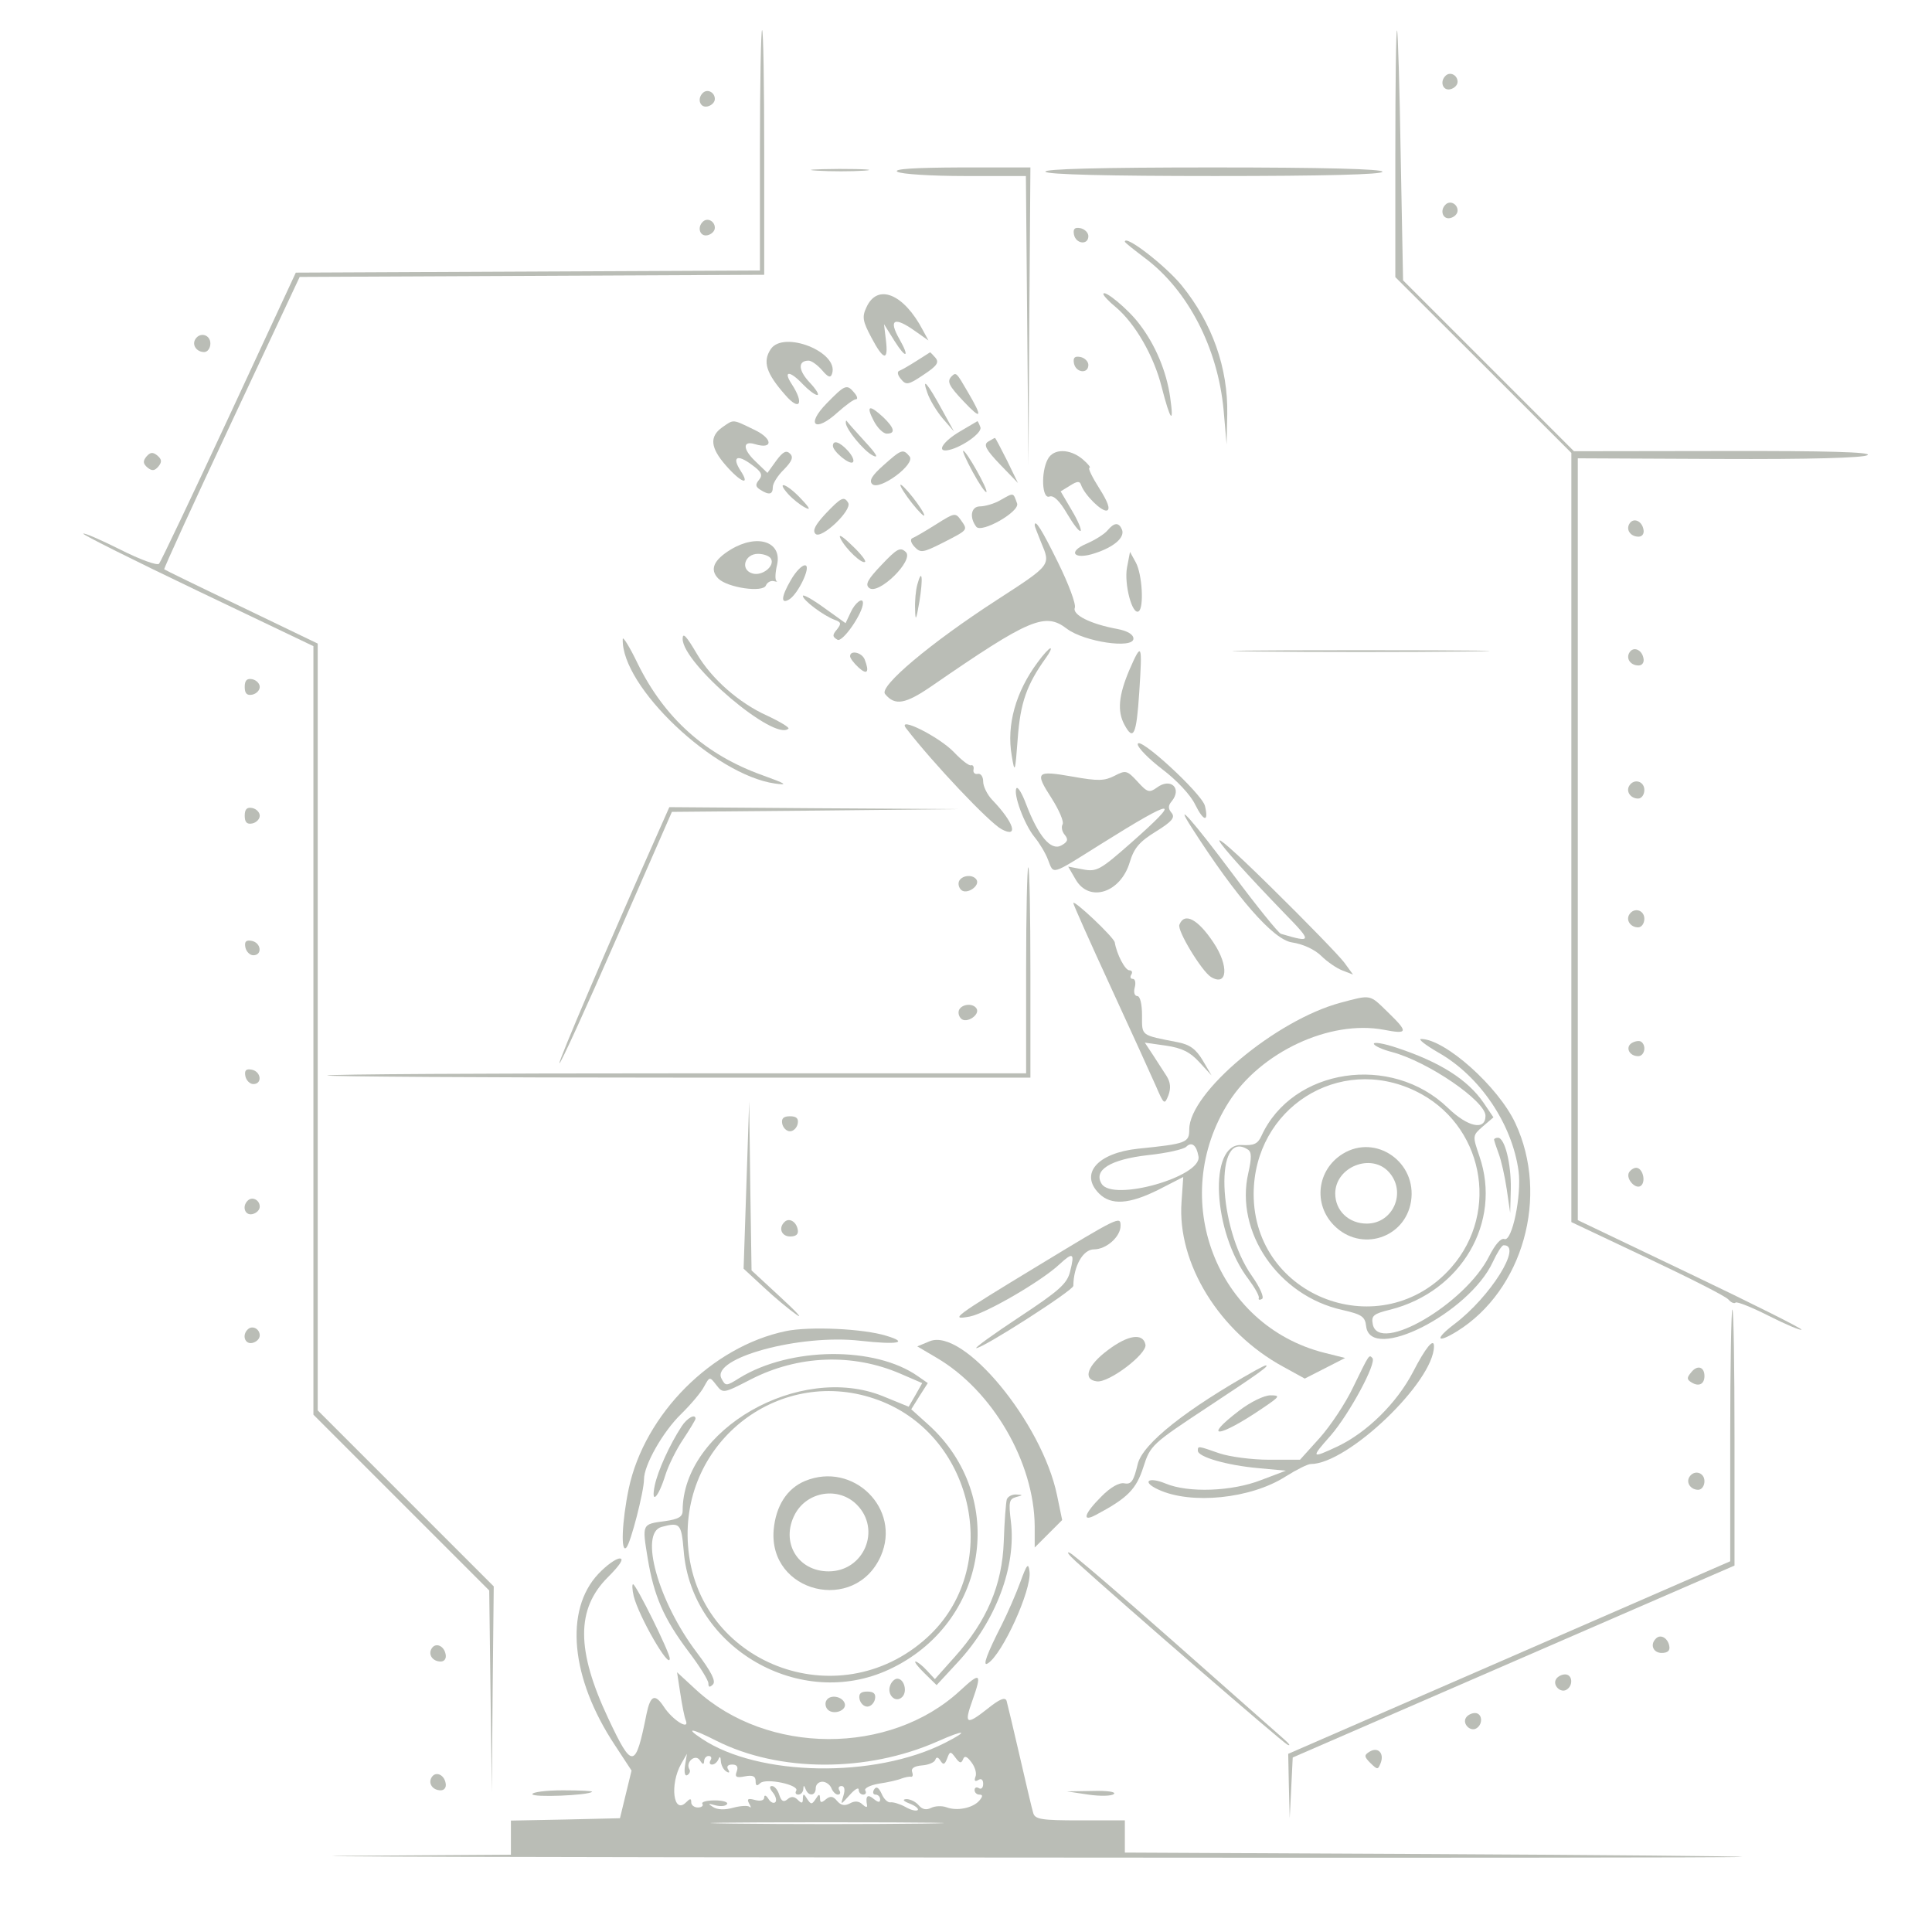  <svg  version="1.0" xmlns="http://www.w3.org/2000/svg"  width="450pt" height="450pt" viewBox="0 0 450 450"  preserveAspectRatio="xMidYMid meet">  <g transform="translate(0,450) scale(0.05,-0.05)" fill="#babdb6" stroke="none"> <path d="M3540 8300 l0 -560 -1081 -5 -1081 -5 -311 -670 c-171 -368 -318 -677 -326 -686 -9 -10 -90 20 -181 66 -90 45 -168 79 -172 74 -5 -4 235 -124 532 -266 l540 -258 0 -1790 0 -1790 410 -410 409 -409 6 -470 6 -471 4 480 5 480 -410 410 -410 410 0 1786 0 1786 -355 171 c-195 93 -357 172 -360 175 -3 3 138 311 313 684 l318 678 1082 5 1082 5 0 570 c0 314 -4 570 -10 570 -5 0 -10 -252 -10 -560z"/> <path d="M6500 8288 l0 -579 410 -409 410 -410 0 -1791 0 -1792 355 -168 c195 -92 365 -178 377 -193 12 -14 27 -20 33 -14 6 6 76 -22 155 -62 79 -40 148 -69 152 -64 5 4 -228 121 -517 259 l-525 251 0 1775 0 1774 660 -3 c419 -2 671 5 690 18 21 14 -189 20 -669 19 l-699 -1 -398 398 -398 398 -11 578 c-5 318 -13 582 -17 586 -5 5 -8 -252 -8 -570z"/> <path d="M6734 8647 c-28 -27 -13 -70 21 -63 19 4 35 19 35 35 0 31 -35 49 -56 28z"/> <path d="M3274 8567 c-28 -27 -13 -70 21 -63 19 4 35 19 35 35 0 31 -35 49 -56 28z"/> <path d="M3806 8205 c63 -4 162 -4 220 0 57 4 5 8 -116 8 -121 -1 -168 -4 -104 -8z"/> <path d="M4180 8200 c17 -11 158 -20 315 -20 l284 0 6 -675 6 -675 4 695 5 695 -325 0 c-217 -1 -315 -7 -295 -20z"/> <path d="M4870 8200 c8 -13 294 -20 791 -20 506 0 779 7 779 20 0 13 -277 20 -791 20 -523 0 -787 -7 -779 -20z"/> <path d="M6734 8047 c-28 -27 -13 -70 21 -63 19 4 35 19 35 35 0 31 -35 49 -56 28z"/> <path d="M3274 7967 c-28 -27 -13 -70 21 -63 19 4 35 19 35 35 0 31 -35 49 -56 28z"/> <path d="M5003 7907 c9 -44 67 -50 67 -7 0 16 -17 33 -37 37 -27 5 -35 -3 -30 -30z"/> <path d="M5240 7874 c0 -4 42 -37 92 -75 202 -150 341 -420 368 -709 l14 -160 3 141 c4 215 -70 424 -212 599 -77 94 -265 239 -265 204z"/> <path d="M5140 7630 c0 -7 26 -35 58 -61 90 -76 177 -227 213 -370 41 -160 59 -182 40 -49 -17 120 -69 244 -143 340 -52 70 -168 165 -168 140z"/> <path d="M4036 7568 c-21 -44 -17 -65 23 -140 57 -108 80 -112 68 -13 l-9 75 50 -80 c53 -84 71 -76 22 10 -53 93 -24 107 74 37 l61 -43 -26 48 c-89 170 -212 220 -263 106z"/> <path d="M910 7420 c-17 -27 6 -60 41 -60 16 0 29 18 29 40 0 41 -48 55 -70 20z"/> <path d="M3590 7373 c-38 -58 -21 -112 68 -213 67 -78 90 -41 30 51 -42 64 -8 63 52 -1 26 -27 56 -50 67 -50 11 0 -5 26 -35 58 -54 57 -56 102 -5 102 13 0 41 -20 62 -44 29 -34 40 -38 47 -17 34 101 -227 204 -286 114z"/> <path d="M4270 7319 c-33 -21 -69 -42 -80 -46 -12 -4 -9 -20 7 -39 24 -29 34 -28 105 20 62 41 74 57 56 79 -13 15 -24 26 -25 26 -2 -1 -30 -19 -63 -40z"/> <path d="M5003 7307 c9 -44 67 -50 67 -7 0 16 -17 33 -37 37 -27 5 -35 -3 -30 -30z"/> <path d="M4433 7247 c-23 -24 -14 -43 57 -118 83 -88 89 -75 19 44 -54 93 -55 94 -76 74z"/> <path d="M4320 7170 c11 -33 44 -87 72 -120 l52 -60 -55 100 c-68 125 -97 158 -69 80z"/> <path d="M3851 7121 c-99 -101 -54 -138 51 -42 37 33 75 61 85 61 10 0 7 14 -7 30 -35 42 -43 39 -129 -49z"/> <path d="M4070 7040 c17 -33 44 -60 61 -60 42 0 36 26 -17 77 -65 60 -81 54 -44 -17z"/> <path d="M3364 7009 c-60 -43 -55 -95 18 -178 70 -80 115 -96 68 -24 -42 65 -16 79 52 28 46 -33 52 -48 34 -70 -18 -22 -17 -32 5 -46 42 -27 59 -23 59 12 0 17 23 54 52 82 38 39 45 58 28 74 -17 17 -33 9 -64 -33 l-41 -57 -57 55 c-59 56 -59 97 -1 79 85 -26 84 25 -1 66 -106 51 -96 51 -152 12z"/> <path d="M3940 7031 c0 -30 84 -132 126 -153 29 -15 17 7 -36 64 -44 48 -82 91 -85 96 -3 5 -5 2 -5 -7z"/> <path d="M4470 6989 c-74 -44 -107 -92 -60 -87 60 7 168 81 157 108 -6 17 -13 29 -14 28 -2 -1 -39 -23 -83 -49z"/> <path d="M4602 6942 c-21 -14 -9 -37 56 -105 l84 -87 -51 105 c-29 58 -54 105 -56 105 -3 0 -17 -9 -33 -18z"/> <path d="M3880 6923 c0 -26 79 -91 93 -76 8 7 -3 31 -23 53 -38 42 -70 52 -70 23z"/> <path d="M682 6873 c-17 -21 -16 -33 5 -51 21 -17 33 -16 51 5 17 21 16 33 -5 51 -21 17 -33 16 -51 -5z"/> <path d="M4116 6833 c-53 -47 -69 -72 -53 -88 33 -33 204 93 174 129 -30 36 -37 34 -121 -41z"/> <path d="M4532 6800 c30 -55 58 -96 63 -92 9 10 -93 192 -108 192 -5 0 15 -45 45 -100z"/> <path d="M4881 6861 c-33 -61 -27 -188 8 -174 19 7 47 -20 82 -80 29 -49 57 -86 63 -80 5 5 -13 49 -42 97 l-51 87 44 27 c33 21 45 22 51 3 16 -46 97 -127 121 -119 16 6 4 40 -36 103 -33 52 -54 95 -46 96 8 0 -6 18 -32 40 -60 50 -136 50 -162 0z"/> <path d="M4198 6730 c11 -22 43 -67 72 -100 29 -33 43 -42 32 -20 -11 22 -43 67 -72 100 -29 33 -43 42 -32 20z"/> <path d="M3672 6698 c21 -23 56 -51 78 -62 28 -15 23 -3 -19 41 -64 69 -120 89 -59 21z"/> <path d="M4660 6670 c-27 -16 -71 -29 -96 -29 -41 -1 -49 -52 -16 -95 25 -31 204 71 190 109 -19 52 -14 51 -78 15z"/> <path d="M3844 6605 c-47 -51 -60 -77 -45 -92 27 -27 173 112 152 145 -19 32 -33 25 -107 -53z"/> <path d="M4360 6557 c-49 -31 -99 -60 -110 -64 -11 -5 -7 -22 10 -40 28 -30 39 -28 129 17 123 63 120 60 88 106 -26 37 -30 36 -117 -19z"/> <path d="M7591 6561 c-18 -28 4 -61 42 -61 17 0 27 14 23 33 -7 41 -47 57 -65 28z"/> <path d="M4820 6552 c0 -4 14 -39 30 -79 45 -107 48 -103 -208 -269 -307 -199 -549 -402 -519 -437 46 -56 94 -48 220 39 454 313 526 343 627 265 81 -61 310 -95 310 -46 0 19 -27 36 -75 45 -125 23 -211 66 -198 99 6 17 -29 111 -78 210 -76 155 -109 207 -109 173z"/> <path d="M5159 6529 c-14 -17 -57 -44 -96 -61 -93 -39 -60 -78 38 -45 89 29 139 73 126 109 -15 36 -36 35 -68 -3z"/> <path d="M3916 6490 c25 -49 101 -120 114 -107 5 5 -23 41 -63 78 -44 43 -64 54 -51 29z"/> <path d="M3404 6440 c-80 -49 -99 -93 -58 -135 43 -43 209 -67 222 -32 6 14 22 23 36 20 14 -4 20 -3 13 1 -7 4 -6 38 3 75 24 108 -92 146 -216 71z m187 -42 c21 -34 -41 -84 -87 -69 -57 18 -35 91 27 91 26 0 53 -10 60 -22z"/> <path d="M4107 6369 c-65 -68 -78 -92 -58 -108 43 -35 210 129 171 167 -26 25 -41 17 -113 -59z"/> <path d="M5250 6356 c-14 -76 24 -222 54 -204 26 16 17 173 -13 228 l-27 49 -14 -73z"/> <path d="M3683 6296 c-44 -76 -47 -113 -6 -88 41 26 100 149 76 158 -14 5 -45 -26 -70 -70z"/> <path d="M4273 6276 c-7 -25 -12 -77 -10 -116 1 -57 5 -49 20 38 18 111 12 160 -10 78z"/> <path d="M3740 6224 c0 -20 95 -91 147 -111 32 -11 33 -18 12 -45 -22 -26 -22 -34 2 -48 23 -15 119 123 119 171 0 29 -37 1 -57 -43 l-24 -51 -99 71 c-55 40 -100 65 -100 56z"/> <path d="M2901 6023 c-8 -221 427 -633 709 -673 64 -9 52 -1 -59 39 -265 95 -456 266 -581 521 -37 77 -69 128 -69 113z"/> <path d="M3180 6024 c0 -116 430 -481 493 -418 5 5 -39 32 -99 60 -133 60 -259 172 -327 287 -50 85 -67 103 -67 71z"/> <path d="M4834 5915 c-102 -137 -146 -292 -121 -435 14 -85 16 -81 28 80 12 166 42 251 131 375 18 25 28 45 21 45 -6 0 -33 -29 -59 -65z"/> <path d="M5261 5879 c-50 -118 -57 -192 -23 -255 42 -78 56 -48 69 150 15 230 12 238 -46 105z"/> <path d="M5855 5965 c267 -3 703 -3 970 0 267 3 49 6 -485 6 -533 0 -752 -3 -485 -6z"/> <path d="M7591 5961 c-18 -28 4 -61 42 -61 17 0 27 14 23 33 -7 41 -47 57 -65 28z"/> <path d="M3960 5943 c0 -9 18 -33 40 -53 40 -36 51 -21 28 38 -13 33 -68 45 -68 15z"/> <path d="M1140 5800 c0 -30 10 -41 35 -36 19 4 35 20 35 36 0 16 -16 32 -35 36 -25 5 -35 -6 -35 -36z"/> <path d="M4222 5606 c125 -162 386 -438 444 -469 81 -43 57 32 -44 137 -23 24 -42 63 -42 85 0 23 -11 39 -25 36 -14 -3 -23 6 -20 20 3 14 -3 23 -12 20 -9 -3 -44 24 -78 60 -69 73 -272 174 -223 111z"/> <path d="M5300 5533 c0 -16 52 -69 115 -117 65 -49 131 -119 152 -163 40 -81 65 -85 46 -7 -15 58 -313 332 -313 287z"/> <path d="M5192 5386 c-47 -24 -77 -25 -194 -4 -172 30 -179 23 -99 -101 35 -55 58 -109 51 -121 -7 -12 -3 -34 10 -49 18 -22 14 -33 -17 -50 -48 -25 -106 44 -163 193 -19 51 -39 83 -45 74 -16 -26 36 -168 84 -227 23 -28 52 -76 63 -106 28 -70 9 -76 245 72 351 220 385 221 140 5 -142 -125 -158 -134 -222 -122 l-69 13 36 -62 c64 -107 209 -59 251 83 20 66 45 95 121 142 76 47 91 66 74 87 -17 20 -17 34 0 54 50 61 -5 112 -69 64 -35 -25 -44 -23 -90 28 -49 53 -55 54 -107 27z"/> <path d="M7590 5340 c-17 -27 6 -60 41 -60 16 0 29 18 29 40 0 41 -48 55 -70 20z"/> <path d="M1140 5200 c0 -30 10 -41 35 -36 19 4 35 20 35 36 0 16 -16 32 -35 36 -25 5 -35 -6 -35 -36z"/> <path d="M3067 5125 c-239 -537 -467 -1071 -461 -1078 5 -4 124 257 266 582 l258 589 670 6 670 7 -676 4 -676 5 -51 -115z"/> <path d="M5553 5142 c207 -323 378 -519 465 -532 53 -8 106 -33 137 -63 27 -27 72 -58 99 -68 l49 -19 -40 55 c-22 30 -177 190 -345 355 -350 345 -302 256 68 -127 128 -131 126 -136 -19 -93 -12 4 -113 129 -224 278 -185 248 -282 357 -190 214z"/> <path d="M4780 4480 l0 -480 -1623 0 c-893 0 -1628 -4 -1633 -10 -6 -5 729 -10 1633 -10 l1643 0 0 490 c0 270 -4 490 -10 490 -5 0 -10 -216 -10 -480z"/> <path d="M4469 4898 c-7 -12 -4 -31 8 -43 25 -25 90 18 72 47 -16 25 -64 22 -80 -4z"/> <path d="M5000 4793 c0 -7 78 -182 173 -388 95 -206 190 -415 212 -465 37 -86 40 -88 58 -42 12 33 10 60 -9 90 -15 23 -44 68 -64 99 l-37 56 99 -14 c74 -11 112 -30 155 -77 l57 -62 -41 70 c-32 53 -60 74 -117 85 -174 34 -166 28 -166 125 0 53 -9 90 -22 90 -13 0 -18 18 -12 40 6 22 2 40 -9 40 -11 0 -14 9 -7 20 7 11 3 20 -9 20 -20 0 -59 75 -68 130 -4 24 -193 202 -193 183z"/> <path d="M7590 4740 c-17 -27 6 -60 41 -60 16 0 29 18 29 40 0 41 -48 55 -70 20z"/> <path d="M5494 4692 c-11 -27 104 -216 147 -243 77 -47 85 51 12 160 -73 110 -136 143 -159 83z"/> <path d="M1143 4587 c4 -20 21 -37 37 -37 43 0 37 58 -7 67 -27 5 -35 -3 -30 -30z"/> <path d="M6245 4329 c-302 -81 -705 -419 -705 -590 0 -62 -12 -67 -238 -90 -190 -20 -274 -117 -182 -209 56 -56 141 -50 277 18 l115 59 -8 -116 c-21 -286 176 -606 474 -768 l100 -55 94 48 94 48 -96 24 c-505 127 -731 719 -446 1168 148 233 471 384 722 337 114 -22 116 -12 18 83 -85 83 -76 81 -219 43z m-662 -716 c17 -94 -398 -212 -451 -128 -40 64 40 114 216 134 86 9 166 27 178 39 25 25 48 8 57 -45z"/> <path d="M4469 4298 c-7 -12 -4 -31 8 -43 25 -25 90 18 72 47 -16 25 -64 22 -80 -4z"/> <path d="M6400 4138 c0 -9 38 -27 85 -39 168 -45 435 -228 435 -297 0 -70 -82 -53 -175 37 -264 255 -725 185 -869 -131 -17 -37 -35 -45 -92 -42 -156 9 -135 -407 32 -625 29 -39 51 -78 48 -87 -3 -10 4 -11 15 -5 11 7 -9 53 -47 107 -160 226 -175 690 -19 589 18 -11 18 -39 2 -110 -63 -274 140 -571 437 -637 92 -21 107 -31 112 -76 20 -172 480 61 590 299 20 43 42 78 50 78 92 4 -61 -241 -230 -368 -91 -69 -83 -92 13 -33 308 191 431 630 272 970 -80 171 -328 392 -439 392 -16 0 20 -28 80 -63 193 -109 344 -332 374 -552 15 -112 -30 -331 -66 -317 -16 6 -43 -25 -71 -80 -111 -222 -515 -458 -542 -317 -8 40 3 49 81 68 332 84 521 408 416 714 -33 97 -33 97 16 140 l49 42 -46 68 c-74 108 -204 190 -404 256 -59 20 -107 28 -107 19z m193 -220 c315 -151 398 -560 168 -822 -322 -366 -922 -143 -921 343 2 399 397 650 753 479z"/> <path d="M6255 3625 c-120 -74 -139 -235 -40 -334 124 -125 330 -60 358 112 29 183 -164 317 -318 222z m215 -85 c84 -93 20 -240 -103 -240 -84 0 -147 60 -147 140 0 124 168 191 250 100z"/> <path d="M7601 4141 c-31 -20 -11 -61 30 -61 31 0 40 51 13 68 -9 5 -28 2 -43 -7z"/> <path d="M1143 3987 c4 -20 21 -37 37 -37 43 0 37 58 -7 67 -27 5 -35 -3 -30 -30z"/> <path d="M3477 3480 l-13 -390 93 -86 c51 -48 120 -105 153 -128 33 -23 -1 14 -75 82 l-134 124 -6 394 -5 394 -13 -390z"/> <path d="M3644 3765 c4 -19 20 -35 36 -35 16 0 32 16 36 35 5 25 -6 35 -36 35 -30 0 -41 -10 -36 -35z"/> <path d="M6960 3691 c0 -4 10 -34 21 -64 12 -31 29 -106 38 -167 l16 -110 3 112 c2 116 -28 238 -60 238 -10 0 -18 -4 -18 -9z"/> <path d="M7589 3539 c-18 -30 33 -85 57 -61 22 22 5 82 -24 82 -11 0 -25 -9 -33 -21z"/> <path d="M1154 3407 c-28 -27 -13 -70 21 -63 19 4 35 19 35 35 0 31 -35 49 -56 28z"/> <path d="M3654 3307 c-29 -28 -13 -67 27 -67 28 0 40 11 35 33 -7 37 -41 56 -62 34z"/> <path d="M4836 3104 c-394 -239 -415 -255 -319 -237 75 14 335 165 418 243 64 59 72 54 50 -33 -14 -57 -50 -89 -236 -212 -120 -79 -211 -145 -201 -145 32 0 452 269 452 290 1 92 45 170 96 170 58 0 124 59 124 110 0 46 -7 43 -384 -186z"/> <path d="M8060 2313 l0 -586 -1030 -449 -1029 -448 3 -150 4 -150 7 141 7 142 1029 447 1029 447 0 596 c0 329 -4 597 -10 597 -5 0 -10 -264 -10 -587z"/> <path d="M1154 2807 c-28 -27 -13 -70 21 -63 19 4 35 19 35 35 0 31 -35 49 -56 28z"/> <path d="M3660 2799 c-344 -72 -657 -386 -731 -733 -32 -154 -38 -304 -11 -275 20 21 82 262 82 318 0 66 87 220 172 303 46 45 95 103 108 129 26 47 26 47 57 7 31 -40 32 -40 162 27 219 112 472 122 695 26 l102 -44 -31 -55 -32 -55 -120 49 c-388 157 -933 -155 -933 -534 0 -28 -20 -39 -82 -48 -108 -14 -107 -13 -81 -172 29 -177 75 -282 190 -435 51 -67 93 -134 93 -149 0 -18 6 -20 21 -5 15 15 -7 59 -75 149 -180 237 -269 557 -164 585 86 23 92 16 103 -112 36 -453 543 -745 957 -552 460 214 555 804 183 1140 l-80 72 38 61 39 61 -46 32 c-200 141 -595 137 -831 -8 -62 -39 -65 -39 -84 -3 -51 95 365 209 648 176 172 -19 227 -9 121 23 -108 34 -360 45 -470 22z m434 -322 c452 -169 577 -788 223 -1107 -414 -374 -1073 -118 -1112 431 -36 488 435 846 889 676z"/> <path d="M3750 2101 c-84 -35 -136 -116 -146 -228 -24 -293 379 -392 499 -122 97 220 -128 443 -353 350z m241 -110 c116 -116 34 -311 -131 -311 -145 0 -225 137 -157 266 57 107 203 130 288 45z"/> <path d="M4331 2752 l-58 -24 90 -53 c261 -153 455 -487 457 -785 l0 -99 64 64 64 64 -24 116 c-70 338 -436 781 -593 717z"/> <path d="M5160 2710 c-95 -71 -118 -137 -50 -145 56 -7 234 128 226 171 -11 56 -81 46 -176 -26z"/> <path d="M6583 2610 c-76 -146 -214 -282 -352 -348 -124 -58 -126 -55 -32 51 86 99 216 339 194 361 -16 16 -13 21 -90 -137 -35 -74 -105 -179 -155 -235 l-92 -102 -145 0 c-80 0 -184 14 -231 30 -100 35 -100 35 -100 12 0 -29 136 -68 280 -81 l130 -12 -116 -44 c-136 -53 -339 -60 -444 -16 -82 34 -113 8 -34 -28 152 -71 431 -43 593 61 51 32 103 58 117 58 173 0 574 384 574 549 0 41 -40 -8 -97 -119z"/> <path d="M5850 2617 c-322 -180 -527 -342 -550 -437 -19 -80 -30 -96 -62 -90 -24 5 -65 -18 -108 -62 -80 -80 -92 -121 -25 -85 147 78 188 119 221 222 33 103 39 108 304 283 232 153 290 194 265 191 -3 0 -23 -10 -45 -22z"/> <path d="M7879 2608 c-22 -26 -22 -34 1 -48 34 -21 60 -8 60 30 0 43 -33 53 -61 18z"/> <path d="M5773 2429 c-177 -135 -96 -128 107 10 83 56 86 61 38 61 -29 0 -93 -31 -145 -71z"/> <path d="M3175 2355 c-56 -86 -110 -205 -125 -275 -19 -93 17 -57 50 50 14 44 51 119 83 166 31 47 57 90 57 95 0 25 -39 4 -65 -36z"/> <path d="M7870 2120 c-17 -27 6 -60 41 -60 16 0 29 18 29 40 0 41 -48 55 -70 20z"/> <path d="M4690 2015 c-4 -14 -11 -102 -14 -195 -7 -204 -79 -372 -229 -539 l-92 -103 -38 41 c-21 23 -45 41 -52 41 -8 0 11 -25 42 -55 l56 -55 99 107 c177 191 273 446 247 656 -11 90 -8 104 24 113 34 9 34 10 1 12 -19 1 -39 -9 -44 -23z"/> <path d="M5012 1726 c216 -196 958 -839 985 -853 18 -9 9 4 -21 30 -30 26 -257 227 -506 447 -249 220 -467 407 -486 416 -19 9 -6 -9 28 -40z"/> <path d="M2788 1669 c-160 -169 -130 -487 76 -798 l78 -119 -27 -111 -27 -111 -254 -6 -254 -5 0 -79 0 -80 -755 -5 c-415 -3 877 -7 2872 -8 1994 -2 3623 -1 3620 3 -4 3 -653 9 -1442 13 l-1435 7 0 75 0 75 -209 0 c-181 0 -210 5 -218 35 -6 19 -34 139 -63 265 -29 127 -57 242 -61 257 -7 19 -33 8 -90 -38 -98 -77 -109 -71 -69 40 45 128 38 134 -58 45 -327 -302 -898 -300 -1229 4 l-89 82 15 -98 c8 -53 19 -111 26 -127 18 -48 -63 3 -103 65 -41 62 -62 53 -80 -33 -52 -260 -66 -261 -179 -21 -149 317 -149 509 -2 656 58 58 77 88 56 88 -18 0 -62 -32 -99 -71z m549 -778 c291 -147 701 -149 1031 -3 128 57 150 52 34 -7 -326 -166 -869 -157 -1132 19 -82 54 -49 50 67 -9z m1149 -87 c7 19 18 15 39 -13 17 -22 26 -52 19 -68 -7 -19 -2 -24 13 -15 14 9 23 2 23 -18 0 -18 -9 -27 -20 -20 -11 7 -20 3 -20 -9 0 -11 10 -21 22 -21 17 0 17 -8 0 -28 -29 -34 -103 -50 -153 -31 -22 8 -54 6 -72 -3 -22 -11 -41 -7 -57 12 -14 17 -40 29 -57 29 -21 -1 -16 -9 15 -21 26 -10 43 -24 37 -30 -7 -6 -33 0 -58 15 -26 14 -57 23 -69 21 -12 -2 -31 15 -41 40 -14 30 -25 36 -35 20 -8 -13 -5 -24 7 -24 11 0 21 -10 21 -22 0 -16 -9 -15 -30 2 -29 24 -39 14 -31 -30 2 -11 -7 -9 -21 4 -16 16 -36 18 -59 5 -25 -13 -42 -9 -60 12 -18 22 -31 24 -52 7 -21 -18 -27 -16 -27 5 -1 21 -5 21 -20 -3 -18 -27 -22 -27 -40 0 -16 26 -19 26 -20 1 0 -22 -5 -24 -24 -5 -16 16 -31 17 -48 2 -18 -15 -28 -9 -38 21 -7 23 -22 41 -34 41 -13 0 -11 -12 4 -30 14 -17 19 -37 12 -45 -8 -8 -23 -1 -33 16 -10 16 -19 19 -19 6 0 -14 -17 -19 -43 -12 -33 9 -39 5 -27 -17 9 -15 10 -22 2 -15 -8 7 -43 5 -76 -4 -39 -11 -74 -10 -94 3 -26 16 -24 18 11 8 24 -6 48 -4 54 6 6 9 -19 17 -57 17 -38 0 -64 -7 -58 -16 6 -9 -4 -17 -21 -17 -17 0 -31 11 -31 24 0 19 -5 19 -24 0 -59 -59 -77 83 -23 179 l27 47 -9 -55 c-5 -33 0 -51 11 -44 10 6 15 18 10 26 -21 33 27 75 48 43 13 -20 19 -22 20 -5 0 14 10 25 21 25 12 0 16 -9 9 -20 -7 -11 -4 -20 7 -20 11 0 24 11 30 25 6 15 10 12 11 -9 1 -18 12 -40 25 -48 14 -9 18 -5 9 9 -9 14 -1 23 19 23 22 0 29 -11 21 -32 -10 -26 -2 -31 38 -23 36 7 50 1 50 -22 0 -22 6 -25 21 -10 26 26 185 -8 168 -35 -6 -10 -2 -18 10 -18 11 0 22 11 23 25 1 20 3 20 11 0 14 -35 47 -31 47 5 0 17 14 30 31 30 16 0 35 -13 42 -30 6 -16 20 -30 30 -30 11 0 14 9 7 20 -7 11 -2 20 10 20 14 0 18 -17 9 -45 -14 -45 -14 -45 29 3 23 26 42 38 42 25 0 -13 10 -23 21 -23 12 0 16 9 10 19 -7 10 22 25 63 32 42 6 90 17 106 24 17 6 36 10 44 8 8 -1 10 9 5 23 -6 16 10 27 46 30 30 2 58 14 62 26 5 15 13 13 24 -4 13 -21 20 -19 31 10 13 35 16 35 39 4 19 -26 27 -28 35 -8z m-190 -299 c-238 -3 -634 -3 -880 0 -245 3 -50 6 434 6 484 0 685 -3 446 -6z"/> <path d="M4753 1630 c-20 -55 -59 -144 -86 -198 -69 -135 -92 -197 -66 -181 68 41 205 342 195 427 -5 44 -12 37 -43 -48z"/> <path d="M2952 1565 c23 -94 168 -346 168 -291 0 28 -157 346 -171 346 -5 0 -4 -25 3 -55z"/> <path d="M7714 1367 c-29 -28 -13 -67 27 -67 28 0 40 11 35 33 -7 37 -41 56 -62 34z"/> <path d="M2011 1321 c-18 -28 4 -61 42 -61 17 0 27 14 23 33 -7 41 -47 57 -65 28z"/> <path d="M7249 1178 c-18 -28 21 -67 49 -49 32 20 27 71 -7 71 -16 0 -35 -10 -42 -22z"/> <path d="M4147 1149 c-17 -44 25 -85 56 -54 25 25 9 85 -23 85 -12 0 -27 -14 -33 -31z"/> <path d="M4004 1085 c4 -19 20 -35 36 -35 16 0 32 16 36 35 5 25 -6 35 -36 35 -30 0 -41 -10 -36 -35z"/> <path d="M3850 1079 c-8 -12 -5 -32 6 -43 27 -27 90 -4 79 29 -11 33 -68 43 -85 14z"/> <path d="M6829 998 c-18 -28 21 -67 49 -49 32 20 27 71 -7 71 -16 0 -35 -10 -42 -22z"/> <path d="M6380 840 c-26 -16 -26 -23 4 -53 33 -32 35 -32 48 1 17 45 -13 76 -52 52z"/> <path d="M2011 721 c-18 -28 4 -61 42 -61 17 0 27 14 23 33 -7 41 -47 57 -65 28z"/> <path d="M2480 642 c0 -16 259 -6 278 11 5 4 -56 7 -135 7 -78 0 -143 -8 -143 -18z"/> <path d="M5070 640 c55 -8 109 -7 119 3 11 10 -32 16 -100 14 l-119 -2 100 -15z"/> </g> </svg> 